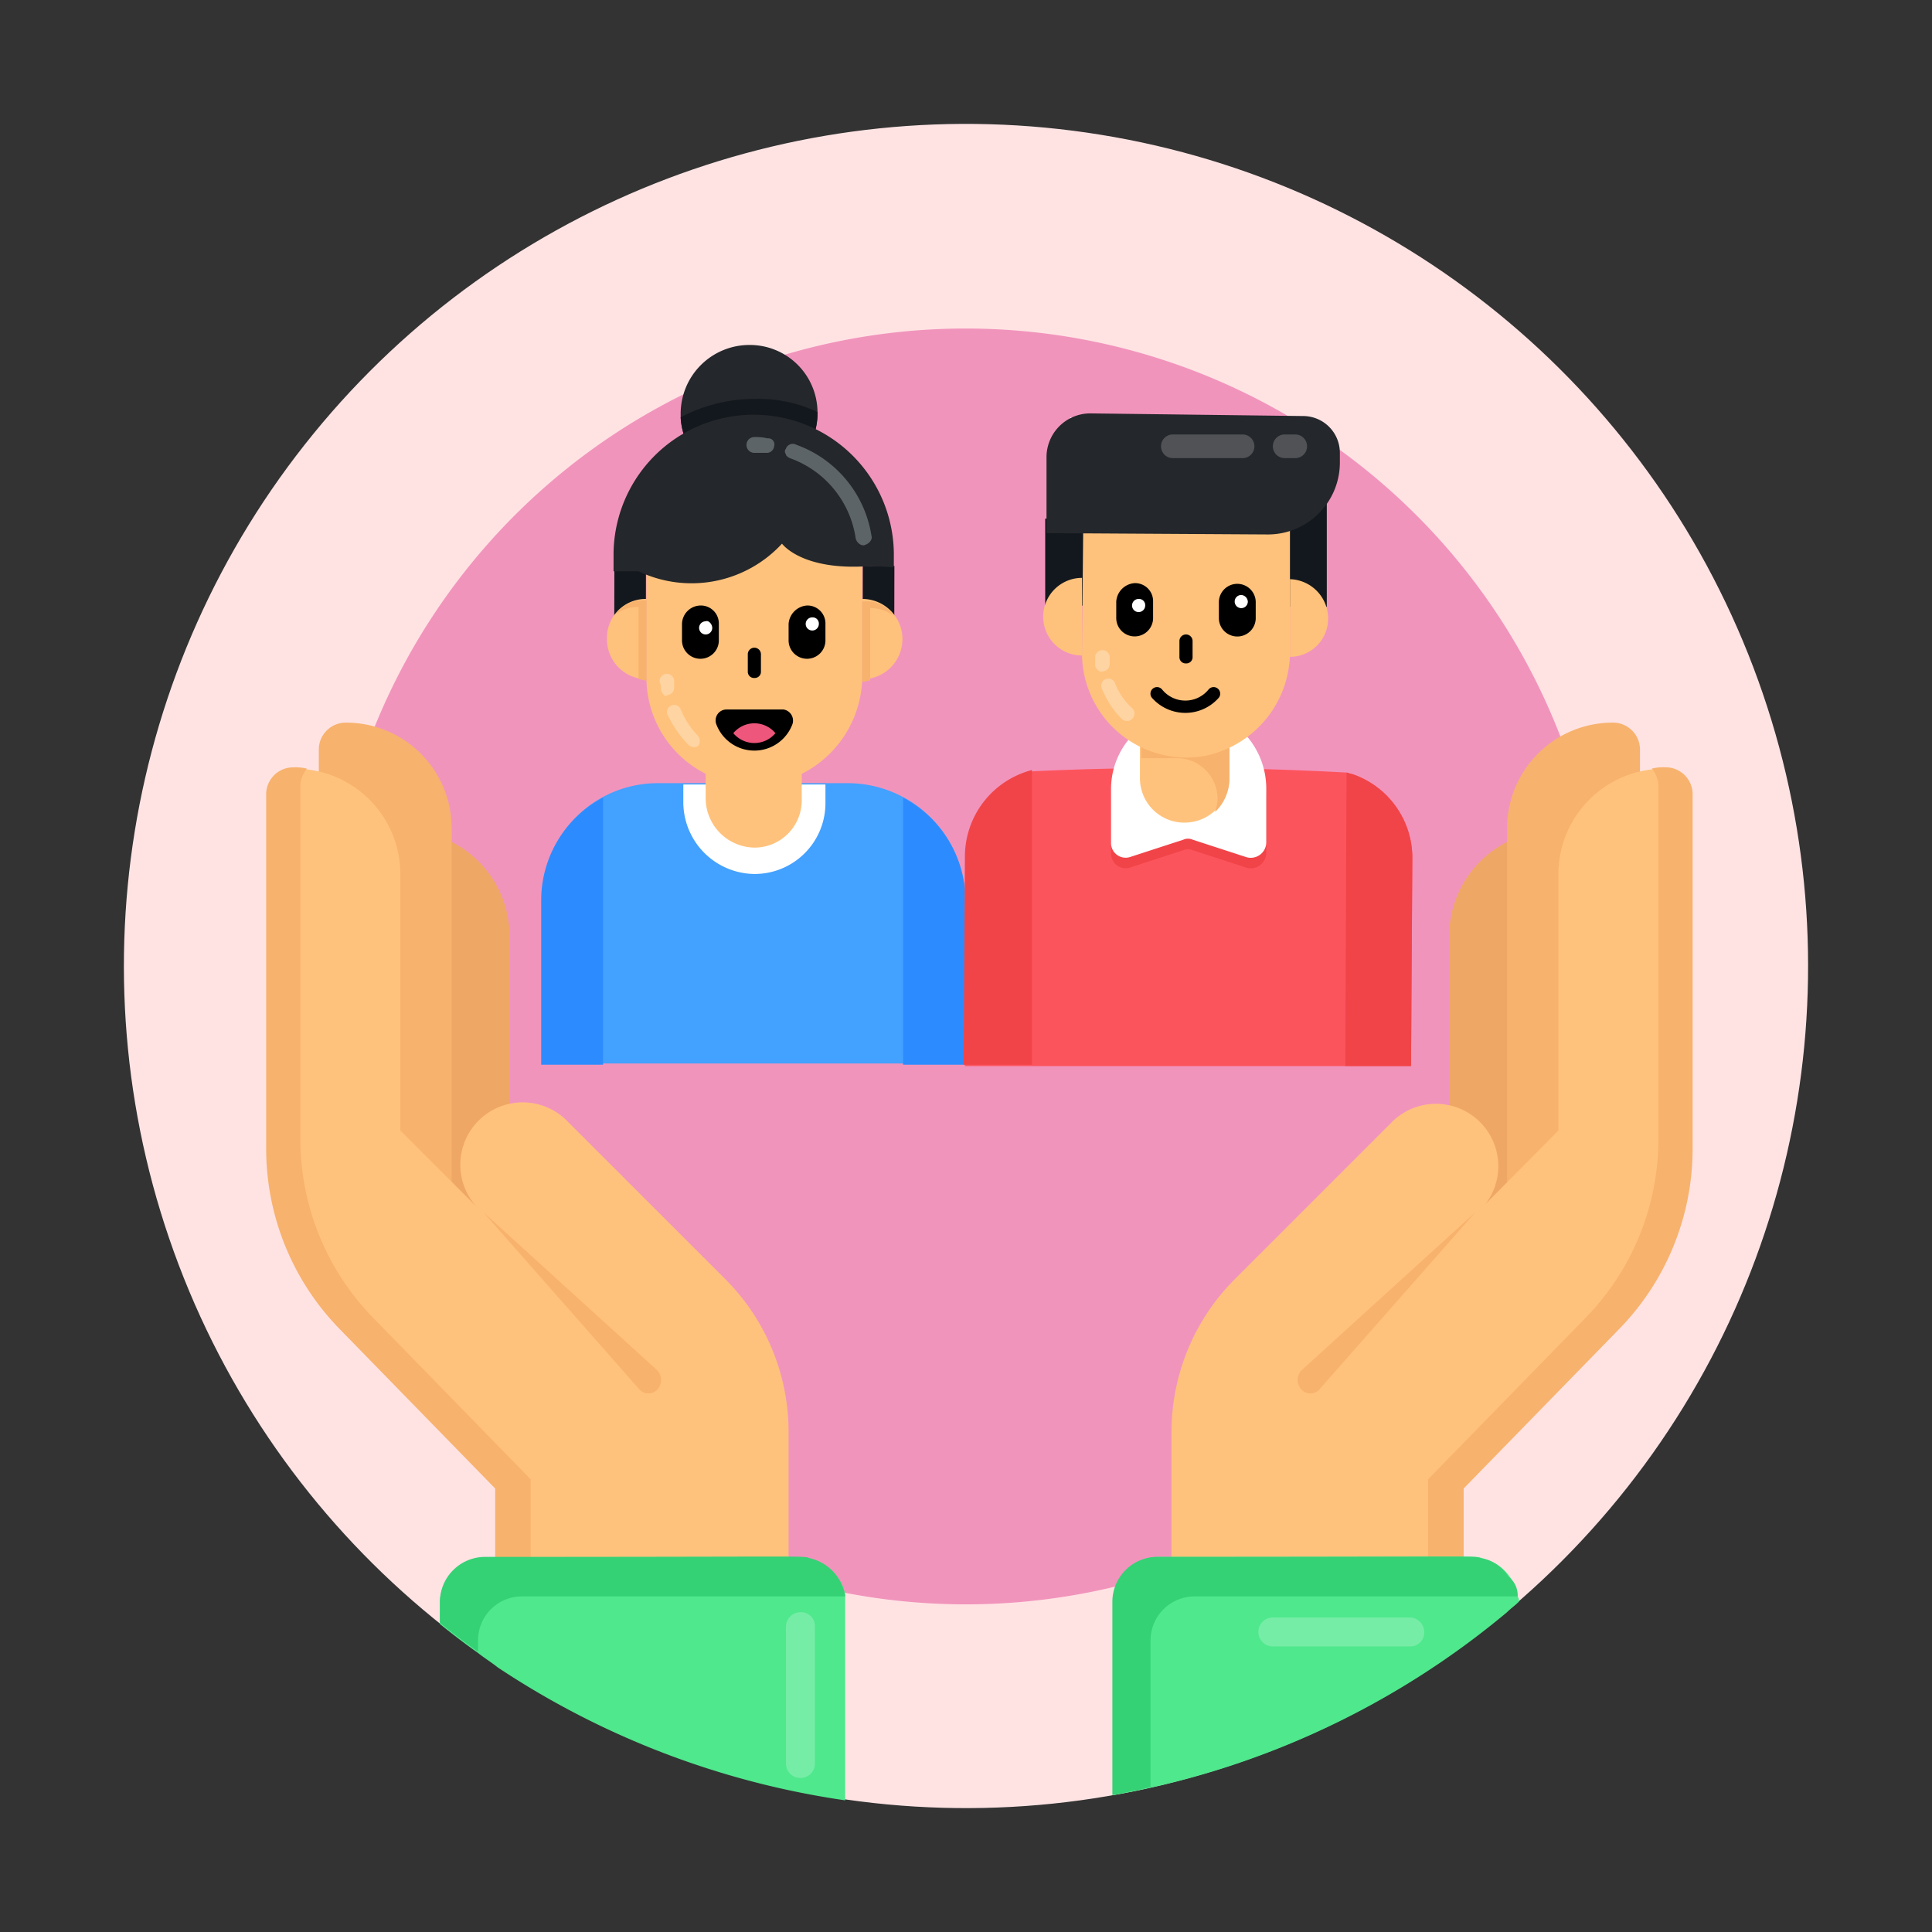 <svg xmlns="http://www.w3.org/2000/svg" width="95.495" height="95.495" viewBox="0 0 95.495 95.495">
  <rect x="0" y="0" width="95.495" height="95.495" fill="#333333" stroke="none"/>
  <g id="_x33_4" transform="translate(7.426 7.414)">
    <g id="Group_47777" data-name="Group 47777" transform="translate(-7.426 -7.414)">
      <g id="Group_47732" data-name="Group 47732" transform="translate(0 0)">
        <g id="Group_47731" data-name="Group 47731" transform="translate(0)">
          <circle id="Ellipse_501" data-name="Ellipse 501" cx="41.628" cy="41.628" r="41.628" transform="matrix(0.16, -0.987, 0.987, 0.16, 0, 82.174)" fill="#ffe3e3"/>
        </g>
      </g>
      <g id="Group_47734" data-name="Group 47734" transform="translate(16.213 16.27)">
        <g id="Group_47733" data-name="Group 47733">
          <path id="Path_46168" data-name="Path 46168" d="M80.528,49.081v.585a31.506,31.506,0,0,1-62.442,5.4,30.117,30.117,0,0,1-.585-5.984,31.514,31.514,0,0,1,63.028,0Z" transform="translate(-17.5 -17.6)" fill="#f194bc"/>
        </g>
      </g>
      <g id="Group_47776" data-name="Group 47776" transform="translate(13.156 35.718)">
        <g id="Group_47767" data-name="Group 47767">
          <g id="Group_47750" data-name="Group 47750">
            <g id="Group_47745" data-name="Group 47745">
              <g id="Group_47736" data-name="Group 47736" transform="translate(5.464 5.334)">
                <g id="Group_47735" data-name="Group 47735">
                  <path id="Path_46169" data-name="Path 46169" d="M21.2,79.7V57.066A1.334,1.334,0,0,1,22.566,55.7a5.219,5.219,0,0,1,5.2,5.2V79.7Z" transform="translate(-21.2 -55.7)" fill="#efa765"/>
                </g>
              </g>
              <g id="Group_47738" data-name="Group 47738" transform="translate(2.602)">
                <g id="Group_47737" data-name="Group 47737">
                  <path id="Path_46170" data-name="Path 46170" d="M16.8,71.5V48.866A1.334,1.334,0,0,1,18.166,47.5a5.219,5.219,0,0,1,5.2,5.2V71.5Z" transform="translate(-16.8 -47.5)" fill="#f7b26d"/>
                </g>
              </g>
              <g id="Group_47740" data-name="Group 47740" transform="translate(0.065 2.277)">
                <g id="Group_47739" data-name="Group 47739">
                  <path id="Path_46171" data-name="Path 46171" d="M19.469,68.887V56.2a5.219,5.219,0,0,0-5.2-5.2A1.334,1.334,0,0,0,12.9,52.366V69.8a12.654,12.654,0,0,0,3.642,8.911l7.675,7.87V93.6h14.44V83.782a10.687,10.687,0,0,0-3.122-7.545L27.73,68.432a3.082,3.082,0,1,0-4.358,4.358l4.293,4.293Z" transform="translate(-12.9 -51)" fill="#ffc27c"/>
                </g>
              </g>
              <g id="Group_47742" data-name="Group 47742" transform="translate(0 2.211)">
                <g id="Group_47741" data-name="Group 47741">
                  <path id="Path_46172" data-name="Path 46172" d="M38.557,93.114v.455H24.118V86.544l-7.675-7.87A12.768,12.768,0,0,1,12.8,69.763v-17.5A1.334,1.334,0,0,1,14.166,50.9a2.213,2.213,0,0,1,.65.065,1.37,1.37,0,0,0-.325.846V69.242a12.654,12.654,0,0,0,3.642,8.911l7.74,7.935v7.025Z" transform="translate(-12.8 -50.9)" fill="#f7b26d"/>
                </g>
              </g>
              <g id="Group_47744" data-name="Group 47744" transform="translate(10.732 24.196)">
                <g id="Group_47743" data-name="Group 47743">
                  <path id="Path_46173" data-name="Path 46173" d="M36.975,93.416,29.3,84.7l8.586,7.805a.7.7,0,0,1,.065.911.61.61,0,0,1-.976,0Z" transform="translate(-29.3 -84.7)" fill="#f7b26d"/>
                </g>
              </g>
            </g>
            <g id="Group_47747" data-name="Group 47747" transform="translate(8.586 41.287)">
              <g id="Group_47746" data-name="Group 47746">
                <path id="Path_46174" data-name="Path 46174" d="M46.034,113.2v9.757a41.828,41.828,0,0,1-17.172-6.569c-.325-.26-.65-.455-.976-.715-.65-.455-1.236-.911-1.886-1.431V113.2a2.235,2.235,0,0,1,2.211-2.211c16.521,0,15.676-.065,16.066.065a2.234,2.234,0,0,1,1.756,1.691v.455Z" transform="translate(-26 -110.975)" fill="#4fe88d"/>
              </g>
            </g>
            <g id="Group_47749" data-name="Group 47749" transform="translate(8.586 41.222)">
              <g id="Group_47748" data-name="Group 47748">
                <path id="Path_46175" data-name="Path 46175" d="M46.034,112.843h-16a2.166,2.166,0,0,0-2.146,2.146v.585c-.65-.455-1.236-.911-1.886-1.431V113.1a2.235,2.235,0,0,1,2.211-2.211c16.521,0,15.676-.065,16.066.065a2.282,2.282,0,0,1,1.756,1.886Z" transform="translate(-26 -110.875)" fill="#35d175"/>
              </g>
            </g>
          </g>
          <g id="Group_47766" data-name="Group 47766" transform="translate(41.823)">
            <g id="Group_47761" data-name="Group 47761" transform="translate(2.927)">
              <g id="Group_47752" data-name="Group 47752" transform="translate(13.724 5.334)">
                <g id="Group_47751" data-name="Group 47751">
                  <path id="Path_46176" data-name="Path 46176" d="M109.269,79.7V57.066A1.334,1.334,0,0,0,107.9,55.7a5.219,5.219,0,0,0-5.2,5.2V79.7Z" transform="translate(-102.7 -55.7)" fill="#efa765"/>
                </g>
              </g>
              <g id="Group_47754" data-name="Group 47754" transform="translate(16.586)">
                <g id="Group_47753" data-name="Group 47753">
                  <path id="Path_46177" data-name="Path 46177" d="M113.669,71.5V48.866A1.334,1.334,0,0,0,112.3,47.5a5.219,5.219,0,0,0-5.2,5.2V71.5Z" transform="translate(-107.1 -47.5)" fill="#f7b26d"/>
                </g>
              </g>
              <g id="Group_47756" data-name="Group 47756" transform="translate(0 2.277)">
                <g id="Group_47755" data-name="Group 47755">
                  <path id="Path_46178" data-name="Path 46178" d="M100.723,68.887V56.2a5.219,5.219,0,0,1,5.2-5.2,1.334,1.334,0,0,1,1.366,1.366V69.8a12.654,12.654,0,0,1-3.642,8.911l-7.675,7.87V93.6H81.6V83.782a10.687,10.687,0,0,1,3.122-7.545l7.805-7.805a3.082,3.082,0,0,1,4.358,4.358l-4.293,4.293Z" transform="translate(-81.6 -51)" fill="#ffc27c"/>
                </g>
              </g>
              <g id="Group_47758" data-name="Group 47758" transform="translate(0 2.211)">
                <g id="Group_47757" data-name="Group 47757">
                  <path id="Path_46179" data-name="Path 46179" d="M81.6,93.114v.455H96.04V86.544l7.675-7.87a12.768,12.768,0,0,0,3.642-8.911v-17.5a1.334,1.334,0,0,0-1.366-1.366,2.213,2.213,0,0,0-.65.065,1.37,1.37,0,0,1,.325.846V69.242a12.654,12.654,0,0,1-3.642,8.911l-7.74,7.935v7.025Z" transform="translate(-81.6 -50.9)" fill="#f7b26d"/>
                </g>
              </g>
              <g id="Group_47760" data-name="Group 47760" transform="translate(6.235 24.196)">
                <g id="Group_47759" data-name="Group 47759">
                  <path id="Path_46180" data-name="Path 46180" d="M92.3,93.416,99.976,84.7,91.39,92.505a.7.7,0,0,0-.065.911.61.61,0,0,0,.976,0Z" transform="translate(-91.186 -84.7)" fill="#f7b26d"/>
                </g>
              </g>
            </g>
            <g id="Group_47763" data-name="Group 47763" transform="translate(0.065 41.222)">
              <g id="Group_47762" data-name="Group 47762">
                <path id="Path_46181" data-name="Path 46181" d="M97.234,113.1c-.2.2-.39.325-.585.52A41.494,41.494,0,0,1,77.2,122.664V113.1a2.223,2.223,0,0,1,2.146-2.211c16.521,0,15.676-.065,16.066.065a2.275,2.275,0,0,1,1.756,1.886A.391.391,0,0,1,97.234,113.1Z" transform="translate(-77.2 -110.875)" fill="#4fe88d"/>
              </g>
            </g>
            <g id="Group_47765" data-name="Group 47765" transform="translate(0 41.222)">
              <g id="Group_47764" data-name="Group 47764">
                <path id="Path_46182" data-name="Path 46182" d="M97.134,112.843H81.2a2.18,2.18,0,0,0-2.211,2.146v7.285c-.585.13-1.236.26-1.886.39V113.1a2.223,2.223,0,0,1,2.146-2.211c16.521,0,15.676-.065,16.066.065a1.983,1.983,0,0,1,1.366.911,1.159,1.159,0,0,1,.455.976Z" transform="translate(-77.1 -110.875)" fill="#35d175"/>
              </g>
            </g>
          </g>
        </g>
        <g id="Group_47771" data-name="Group 47771" transform="translate(25.692 43.97)" opacity="0.55">
          <g id="Group_47770" data-name="Group 47770" opacity="0.4">
            <g id="Group_47769" data-name="Group 47769">
              <g id="Group_47768" data-name="Group 47768">
                <path id="Path_46183" data-name="Path 46183" d="M53.731,115.815v6.765a.715.715,0,1,1-1.431,0v-6.765a.722.722,0,0,1,.715-.715A.682.682,0,0,1,53.731,115.815Z" transform="translate(-52.3 -115.1)" fill="#fff"/>
              </g>
            </g>
          </g>
        </g>
        <g id="Group_47775" data-name="Group 47775" transform="translate(49.043 44.23)" opacity="0.55">
          <g id="Group_47774" data-name="Group 47774" opacity="0.4">
            <g id="Group_47773" data-name="Group 47773">
              <g id="Group_47772" data-name="Group 47772">
                <path id="Path_46184" data-name="Path 46184" d="M95.68,116.931H88.915a.715.715,0,0,1,0-1.431H95.68a.722.722,0,0,1,.715.715A.682.682,0,0,1,95.68,116.931Z" transform="translate(-88.2 -115.5)" fill="#fff"/>
              </g>
            </g>
          </g>
        </g>
      </g>
    </g>
    <g id="Group_47908" data-name="Group 47908" transform="translate(19.324 9.637)">
      <g id="Group_47907" data-name="Group 47907">
        <g id="Group_47841" data-name="Group 47841">
          <g id="Group_47833" data-name="Group 47833">
            <g id="Group_47779" data-name="Group 47779" transform="translate(0.065 21.66)">
              <g id="Group_47778" data-name="Group 47778">
                <path id="Path_46185" data-name="Path 46185" d="M54.679,66.019V57.369A5.827,5.827,0,0,0,48.955,52.1H39.524A5.691,5.691,0,0,0,33.8,57.824v8.13H54.679Z" transform="translate(-33.8 -52.1)" fill="#43a1ff"/>
              </g>
            </g>
            <g id="Group_47781" data-name="Group 47781" transform="translate(17.887 22.375)">
              <g id="Group_47780" data-name="Group 47780">
                <path id="Path_46186" data-name="Path 46186" d="M64.257,66.4V57.753A5.775,5.775,0,0,0,61.2,53.2V66.4Z" transform="translate(-61.2 -53.2)" fill="#2c8cff"/>
              </g>
            </g>
            <g id="Group_47783" data-name="Group 47783" transform="translate(0 22.375)">
              <g id="Group_47782" data-name="Group 47782">
                <path id="Path_46187" data-name="Path 46187" d="M36.757,66.4V53.2A5.732,5.732,0,0,0,33.7,58.273V66.4Z" transform="translate(-33.7 -53.2)" fill="#2c8cff"/>
              </g>
            </g>
            <g id="Group_47785" data-name="Group 47785" transform="translate(7.025 21.725)">
              <g id="Group_47784" data-name="Group 47784">
                <path id="Path_46188" data-name="Path 46188" d="M51.525,52.2v.911a3.5,3.5,0,0,1-3.512,3.512A3.554,3.554,0,0,1,44.5,53.111V52.2Z" transform="translate(-44.5 -52.2)" fill="#fff"/>
              </g>
            </g>
            <g id="Group_47787" data-name="Group 47787" transform="translate(8.13 17.302)">
              <g id="Group_47786" data-name="Group 47786">
                <path id="Path_46189" data-name="Path 46189" d="M50.948,45.465V50.6a2.332,2.332,0,0,1-2.342,2.342A2.444,2.444,0,0,1,46.2,50.538V45.4Z" transform="translate(-46.2 -45.4)" fill="#ffc27c"/>
              </g>
            </g>
            <g id="Group_47832" data-name="Group 47832" transform="translate(3.252)">
              <g id="Group_47789" data-name="Group 47789" transform="translate(3.642)">
                <g id="Group_47788" data-name="Group 47788">
                  <path id="Path_46190" data-name="Path 46190" d="M51.065,22.117v.065a3.4,3.4,0,0,1-3.382,3.382A3.365,3.365,0,0,1,44.3,22.377v-.2A3.4,3.4,0,0,1,47.682,18.8a3.346,3.346,0,0,1,3.382,3.317Z" transform="translate(-44.3 -18.8)" fill="#24272b"/>
                </g>
              </g>
              <g id="Group_47791" data-name="Group 47791" transform="translate(3.642 2.667)">
                <g id="Group_47790" data-name="Group 47790">
                  <path id="Path_46191" data-name="Path 46191" d="M51.065,23.55v.065A3.4,3.4,0,0,1,47.682,27,3.365,3.365,0,0,1,44.3,23.811a7.819,7.819,0,0,1,3.708-.911A6.788,6.788,0,0,1,51.065,23.55Z" transform="translate(-44.3 -22.9)" fill="#13181e"/>
                </g>
              </g>
              <g id="Group_47793" data-name="Group 47793" transform="translate(0.359 10.867)">
                <g id="Group_47792" data-name="Group 47792" transform="translate(0 0)">
                  <path id="Path_46192" data-name="Path 46192" d="M0,0H3.187V1.561H0Z" transform="translate(0 3.187) rotate(-89.885)" fill="#13181e"/>
                </g>
              </g>
              <g id="Group_47795" data-name="Group 47795" transform="translate(12.639 10.917)">
                <g id="Group_47794" data-name="Group 47794" transform="translate(0 0)">
                  <path id="Path_46193" data-name="Path 46193" d="M0,0H3.187V1.561H0Z" transform="translate(0 3.187) rotate(-89.885)" fill="#13181e"/>
                </g>
              </g>
              <g id="Group_47829" data-name="Group 47829" transform="translate(0 9.236)">
                <g id="Group_47826" data-name="Group 47826">
                  <g id="Group_47797" data-name="Group 47797" transform="translate(1.951)">
                    <g id="Group_47796" data-name="Group 47796">
                      <path id="Path_46194" data-name="Path 46194" d="M52.367,33.065v6.96a5.448,5.448,0,0,1-4.293,5.4A5.323,5.323,0,0,1,41.7,40.155V33Z" transform="translate(-41.7 -33)" fill="#ffc27c"/>
                    </g>
                  </g>
                  <g id="Group_47800" data-name="Group 47800" transform="translate(2.968 8.561)" opacity="0.3">
                    <g id="Group_47799" data-name="Group 47799">
                      <g id="Group_47798" data-name="Group 47798">
                        <path id="Path_46195" data-name="Path 46195" d="M44.328,48.138a5.644,5.644,0,0,1-1.041-1.5.35.35,0,0,1,.65-.26,4.066,4.066,0,0,0,.846,1.3.4.4,0,0,1,0,.52A.4.4,0,0,1,44.328,48.138Z" transform="translate(-43.262 -46.162)" fill="#fff"/>
                      </g>
                    </g>
                  </g>
                  <g id="Group_47803" data-name="Group 47803" transform="translate(2.602 7.025)" opacity="0.3">
                    <g id="Group_47802" data-name="Group 47802">
                      <g id="Group_47801" data-name="Group 47801">
                        <path id="Path_46196" data-name="Path 46196" d="M42.765,44.581a.825.825,0,0,0-.065-.39.359.359,0,1,1,.715-.065v.325a.364.364,0,0,1-.325.39C42.96,44.971,42.83,44.776,42.765,44.581Z" transform="translate(-42.7 -43.8)" fill="#fff"/>
                      </g>
                    </g>
                  </g>
                  <g id="Group_47805" data-name="Group 47805" transform="translate(12.619 3.317)">
                    <g id="Group_47804" data-name="Group 47804">
                      <path id="Path_46197" data-name="Path 46197" d="M58.1,38.1h0v3.968a1.984,1.984,0,1,0,0-3.968Z" transform="translate(-58.1 -38.1)" fill="#ffc27c"/>
                    </g>
                  </g>
                  <g id="Group_47807" data-name="Group 47807" transform="translate(12.619 3.438)">
                    <g id="Group_47806" data-name="Group 47806">
                      <path id="Path_46198" data-name="Path 46198" d="M59.661,39.01a1.816,1.816,0,0,0-1.171-.39V42.2c-.13,0-.26.065-.39.065V38.295a1.6,1.6,0,0,1,1.561.715Z" transform="translate(-58.1 -38.285)" fill="#f7b26d"/>
                    </g>
                  </g>
                  <g id="Group_47812" data-name="Group 47812" transform="translate(3.708 3.642)">
                    <g id="Group_47809" data-name="Group 47809" transform="translate(5.269)">
                      <g id="Group_47808" data-name="Group 47808">
                        <path id="Path_46199" data-name="Path 46199" d="M52.5,39.511v.781a.911.911,0,1,0,1.821,0v-.781a.889.889,0,0,0-.911-.911A.979.979,0,0,0,52.5,39.511Z" transform="translate(-52.5 -38.6)"/>
                      </g>
                    </g>
                    <g id="Group_47811" data-name="Group 47811">
                      <g id="Group_47810" data-name="Group 47810">
                        <path id="Path_46200" data-name="Path 46200" d="M44.4,39.511v.781a.911.911,0,1,0,1.821,0v-.781a.889.889,0,0,0-.911-.911A.93.93,0,0,0,44.4,39.511Z" transform="translate(-44.4 -38.6)"/>
                      </g>
                    </g>
                  </g>
                  <g id="Group_47815" data-name="Group 47815" transform="translate(6.96 5.724)">
                    <g id="Group_47814" data-name="Group 47814">
                      <g id="Group_47813" data-name="Group 47813">
                        <path id="Path_46201" data-name="Path 46201" d="M49.725,43.3a.307.307,0,0,1-.325-.325v-.846a.325.325,0,1,1,.65,0v.846A.307.307,0,0,1,49.725,43.3Z" transform="translate(-49.4 -41.8)"/>
                      </g>
                    </g>
                  </g>
                  <g id="Group_47817" data-name="Group 47817" transform="translate(0 3.317)">
                    <g id="Group_47816" data-name="Group 47816">
                      <path id="Path_46202" data-name="Path 46202" d="M40.651,38.1v3.968A1.972,1.972,0,0,1,38.7,40.051,1.916,1.916,0,0,1,40.651,38.1Z" transform="translate(-38.7 -38.1)" fill="#ffc27c"/>
                    </g>
                  </g>
                  <g id="Group_47819" data-name="Group 47819" transform="translate(5.365 8.781)">
                    <g id="Group_47818" data-name="Group 47818">
                      <path id="Path_46203" data-name="Path 46203" d="M50.754,47.215a2.009,2.009,0,0,1-3.773,0,.541.541,0,0,1,.52-.715h2.8A.556.556,0,0,1,50.754,47.215Z" transform="translate(-46.948 -46.5)"/>
                    </g>
                  </g>
                  <g id="Group_47821" data-name="Group 47821" transform="translate(6.244 9.464)">
                    <g id="Group_47820" data-name="Group 47820">
                      <path id="Path_46204" data-name="Path 46204" d="M50.381,48.038a1.354,1.354,0,0,1-2.081,0A1.354,1.354,0,0,1,50.381,48.038Z" transform="translate(-48.3 -47.55)" fill="#ef567b"/>
                    </g>
                  </g>
                  <g id="Group_47823" data-name="Group 47823" transform="translate(4.553 4.41)">
                    <g id="Group_47822" data-name="Group 47822">
                      <path id="Path_46205" data-name="Path 46205" d="M46.35,40.118a.325.325,0,1,1-.325-.325C46.155,39.728,46.35,39.923,46.35,40.118Z" transform="translate(-45.7 -39.78)" fill="#fff"/>
                    </g>
                  </g>
                  <g id="Group_47825" data-name="Group 47825" transform="translate(9.822 4.228)">
                    <g id="Group_47824" data-name="Group 47824">
                      <path id="Path_46206" data-name="Path 46206" d="M54.45,39.825a.325.325,0,1,1-.325-.325A.307.307,0,0,1,54.45,39.825Z" transform="translate(-53.8 -39.5)" fill="#fff"/>
                    </g>
                  </g>
                </g>
                <g id="Group_47828" data-name="Group 47828" transform="translate(0.39 3.374)">
                  <g id="Group_47827" data-name="Group 47827">
                    <path id="Path_46207" data-name="Path 46207" d="M39.3,38.911a1.948,1.948,0,0,1,1.171-.39V42.1c.13,0,.26.065.39.065V38.2a1.728,1.728,0,0,0-1.561.715Z" transform="translate(-39.3 -38.187)" fill="#f7b26d"/>
                  </g>
                </g>
              </g>
              <g id="Group_47831" data-name="Group 47831" transform="translate(0.325 3.447)">
                <g id="Group_47830" data-name="Group 47830">
                  <path id="Path_46208" data-name="Path 46208" d="M51.884,31.58c-3.382.26-4.358-1.106-4.358-1.106a6.083,6.083,0,0,1-7.09,1.366H39.2v-.846a6.927,6.927,0,1,1,13.854.065v.585Z" transform="translate(-39.2 -24.1)" fill="#24272b"/>
                </g>
              </g>
            </g>
          </g>
          <g id="Group_47840" data-name="Group 47840" transform="translate(10.147 4.553)" opacity="0.3">
            <g id="Group_47839" data-name="Group 47839">
              <g id="Group_47838" data-name="Group 47838">
                <g id="Group_47835" data-name="Group 47835" transform="translate(1.903 0.338)">
                  <g id="Group_47834" data-name="Group 47834">
                    <path id="Path_46209" data-name="Path 46209" d="M56.5,30.86c.065.2-.13.39-.325.455-.13.065-.39-.065-.455-.325a4.975,4.975,0,0,0-3.252-3.968q-.2-.1-.2-.2a.2.2,0,0,1,0-.26.36.36,0,0,1,.52-.2A5.717,5.717,0,0,1,56.5,30.86Z" transform="translate(-52.225 -26.319)" fill="#e5f5f9"/>
                  </g>
                </g>
                <g id="Group_47837" data-name="Group 47837">
                  <g id="Group_47836" data-name="Group 47836">
                    <path id="Path_46210" data-name="Path 46210" d="M50.666,26.255a.364.364,0,0,1-.39.325H49.69a.39.39,0,0,1,0-.781,2.44,2.44,0,0,1,.65.065A.3.3,0,0,1,50.666,26.255Z" transform="translate(-49.3 -25.8)" fill="#e5f5f9"/>
                  </g>
                </g>
              </g>
            </g>
          </g>
        </g>
        <g id="Group_47906" data-name="Group 47906" transform="translate(20.879 3.382)">
          <g id="Group_47845" data-name="Group 47845" transform="translate(5.269 0.195)">
            <g id="Group_47844" data-name="Group 47844">
              <g id="Group_47843" data-name="Group 47843">
                <g id="Group_47842" data-name="Group 47842">
                  <path id="Path_46211" data-name="Path 46211" d="M86.063,24.365v1.561a6.093,6.093,0,0,1-6.114,6.049A6.107,6.107,0,0,1,73.9,25.861V24.3Z" transform="translate(-73.9 -24.3)" fill="#fff"/>
                </g>
              </g>
            </g>
          </g>
          <g id="Group_47905" data-name="Group 47905">
            <g id="Group_47847" data-name="Group 47847" transform="translate(0.065 17.526)">
              <g id="Group_47846" data-name="Group 47846">
                <path id="Path_46212" data-name="Path 46212" d="M87.95,65.616,88.015,55.4a4.374,4.374,0,0,0-2.992-4.163c-.065,0-.2-.065-.26-.065a153.536,153.536,0,0,0-15.48-.065,4.42,4.42,0,0,0-3.317,4.228L65.9,65.681H87.95Z" transform="translate(-65.9 -50.945)" fill="#fc545d"/>
              </g>
            </g>
            <g id="Group_47849" data-name="Group 47849" transform="translate(18.863 17.757)">
              <g id="Group_47848" data-name="Group 47848">
                <path id="Path_46213" data-name="Path 46213" d="M98.052,65.74l.065-10.212a4.374,4.374,0,0,0-2.992-4.163c-.065,0-.2-.065-.26-.065L94.8,65.8h3.252Z" transform="translate(-94.8 -51.3)" fill="#f14448"/>
              </g>
            </g>
            <g id="Group_47851" data-name="Group 47851" transform="translate(0 17.627)">
              <g id="Group_47850" data-name="Group 47850">
                <path id="Path_46214" data-name="Path 46214" d="M69.182,65.67V51.1a4.42,4.42,0,0,0-3.317,4.228L65.8,65.67Z" transform="translate(-65.8 -51.1)" fill="#f14448"/>
              </g>
            </g>
            <g id="Group_47904" data-name="Group 47904" transform="translate(3.968)">
              <g id="Group_47903" data-name="Group 47903">
                <g id="Group_47902" data-name="Group 47902">
                  <g id="Group_47855" data-name="Group 47855" transform="translate(0.065 3.512)">
                    <g id="Group_47854" data-name="Group 47854">
                      <g id="Group_47853" data-name="Group 47853">
                        <g id="Group_47852" data-name="Group 47852">
                          <path id="Path_46215" data-name="Path 46215" d="M72,31.091v4.293l13.919.065V29.4A3.481,3.481,0,0,1,82.8,31.221Z" transform="translate(-72 -29.4)" fill="#13181e"/>
                        </g>
                      </g>
                    </g>
                  </g>
                  <g id="Group_47892" data-name="Group 47892" transform="translate(0 4.943)">
                    <g id="Group_47857" data-name="Group 47857" transform="translate(3.312 10.274)">
                      <g id="Group_47856" data-name="Group 47856">
                        <path id="Path_46216" data-name="Path 46216" d="M84.672,51.236V53.9a.767.767,0,0,1-1.041.715l-2.6-.846a.556.556,0,0,0-.455,0l-2.6.846A.723.723,0,0,1,77,53.9V51.236a3.865,3.865,0,0,1,6.634-2.667A4.1,4.1,0,0,1,84.672,51.236Z" transform="translate(-76.992 -47.396)" fill="#f14448"/>
                      </g>
                    </g>
                    <g id="Group_47859" data-name="Group 47859" transform="translate(3.312 9.754)">
                      <g id="Group_47858" data-name="Group 47858">
                        <path id="Path_46217" data-name="Path 46217" d="M84.672,50.436V53.1a.767.767,0,0,1-1.041.715l-2.6-.846a.556.556,0,0,0-.455,0l-2.6.846A.723.723,0,0,1,77,53.1V50.436a3.865,3.865,0,0,1,6.634-2.667A3.965,3.965,0,0,1,84.672,50.436Z" transform="translate(-76.992 -46.596)" fill="#fff"/>
                      </g>
                    </g>
                    <g id="Group_47864" data-name="Group 47864" transform="translate(4.748 11.123)">
                      <g id="Group_47861" data-name="Group 47861">
                        <g id="Group_47860" data-name="Group 47860">
                          <path id="Path_46218" data-name="Path 46218" d="M79.2,48.7v1.951a2.193,2.193,0,0,0,2.211,2.211,2.221,2.221,0,0,0,2.211-2.211V48.7Z" transform="translate(-79.2 -48.7)" fill="#ffc27c"/>
                        </g>
                      </g>
                      <g id="Group_47863" data-name="Group 47863" transform="translate(0.065)">
                        <g id="Group_47862" data-name="Group 47862">
                          <path id="Path_46219" data-name="Path 46219" d="M83.658,48.765v1.951a2.271,2.271,0,0,1-.65,1.561l-.065.065a2.311,2.311,0,0,0,.13-.65,2.013,2.013,0,0,0-1.951-2.016H79.3V48.7Z" transform="translate(-79.3 -48.7)" fill="#f7b26d"/>
                        </g>
                      </g>
                    </g>
                    <g id="Group_47866" data-name="Group 47866" transform="translate(1.886)">
                      <g id="Group_47865" data-name="Group 47865">
                        <path id="Path_46220" data-name="Path 46220" d="M85.077,31.665v6.7a5.248,5.248,0,0,1-4.1,5.2A5.152,5.152,0,0,1,74.8,38.495l.065-6.895Z" transform="translate(-74.8 -31.6)" fill="#ffc27c"/>
                      </g>
                    </g>
                    <g id="Group_47869" data-name="Group 47869" transform="translate(2.838 8.171)" opacity="0.3">
                      <g id="Group_47868" data-name="Group 47868">
                        <g id="Group_47867" data-name="Group 47867">
                          <path id="Path_46221" data-name="Path 46221" d="M77.263,46.138a4.578,4.578,0,0,1-.976-1.5.35.35,0,1,1,.65-.26,3.231,3.231,0,0,0,.846,1.236.368.368,0,1,1-.52.52Z" transform="translate(-76.263 -44.162)" fill="#fff"/>
                        </g>
                      </g>
                    </g>
                    <g id="Group_47872" data-name="Group 47872" transform="translate(2.537 6.765)" opacity="0.3">
                      <g id="Group_47871" data-name="Group 47871">
                        <g id="Group_47870" data-name="Group 47870">
                          <path id="Path_46222" data-name="Path 46222" d="M75.8,42.781v-.39a.359.359,0,1,1,.715-.065v.325a.364.364,0,0,1-.325.39C76.06,43.106,75.865,42.976,75.8,42.781Z" transform="translate(-75.8 -42)" fill="#fff"/>
                        </g>
                      </g>
                    </g>
                    <g id="Group_47874" data-name="Group 47874" transform="translate(12.163 3.252)">
                      <g id="Group_47873" data-name="Group 47873">
                        <path id="Path_46223" data-name="Path 46223" d="M90.6,36.6v3.838a1.888,1.888,0,0,0,1.886-1.886A1.944,1.944,0,0,0,90.6,36.6Z" transform="translate(-90.6 -36.6)" fill="#ffc27c"/>
                      </g>
                    </g>
                    <g id="Group_47879" data-name="Group 47879" transform="translate(3.577 3.447)">
                      <g id="Group_47876" data-name="Group 47876" transform="translate(5.073 0.065)">
                        <g id="Group_47875" data-name="Group 47875">
                          <path id="Path_46224" data-name="Path 46224" d="M85.2,37.911v.781a.911.911,0,0,0,1.821,0v-.781a.911.911,0,1,0-1.821,0Z" transform="translate(-85.2 -37)"/>
                        </g>
                      </g>
                      <g id="Group_47878" data-name="Group 47878">
                        <g id="Group_47877" data-name="Group 47877">
                          <path id="Path_46225" data-name="Path 46225" d="M77.4,37.811v.781a.911.911,0,1,0,1.821,0v-.781a.889.889,0,0,0-.911-.911A.977.977,0,0,0,77.4,37.811Z" transform="translate(-77.4 -36.9)"/>
                        </g>
                      </g>
                    </g>
                    <g id="Group_47882" data-name="Group 47882" transform="translate(6.7 5.984)">
                      <g id="Group_47881" data-name="Group 47881">
                        <g id="Group_47880" data-name="Group 47880">
                          <path id="Path_46226" data-name="Path 46226" d="M82.525,42.231a.307.307,0,0,1-.325-.325v-.781a.325.325,0,0,1,.65,0v.781A.307.307,0,0,1,82.525,42.231Z" transform="translate(-82.2 -40.8)"/>
                        </g>
                      </g>
                    </g>
                    <g id="Group_47884" data-name="Group 47884" transform="translate(0 3.187)">
                      <g id="Group_47883" data-name="Group 47883">
                        <path id="Path_46227" data-name="Path 46227" d="M73.786,36.5v3.838a1.919,1.919,0,0,1,0-3.838Z" transform="translate(-71.9 -36.5)" fill="#ffc27c"/>
                      </g>
                    </g>
                    <g id="Group_47887" data-name="Group 47887" transform="translate(5.243 8.56)">
                      <g id="Group_47886" data-name="Group 47886">
                        <g id="Group_47885" data-name="Group 47885">
                          <path id="Path_46228" data-name="Path 46228" d="M80.051,45.307a.325.325,0,0,1,.52-.39,1.476,1.476,0,0,0,2.277,0,.325.325,0,0,1,.52.39A2.2,2.2,0,0,1,80.051,45.307Z" transform="translate(-79.961 -44.761)"/>
                        </g>
                      </g>
                    </g>
                    <g id="Group_47889" data-name="Group 47889" transform="translate(4.358 4.228)">
                      <g id="Group_47888" data-name="Group 47888">
                        <path id="Path_46229" data-name="Path 46229" d="M79.25,38.425a.325.325,0,1,1-.325-.325A.307.307,0,0,1,79.25,38.425Z" transform="translate(-78.6 -38.1)" fill="#fff"/>
                      </g>
                    </g>
                    <g id="Group_47891" data-name="Group 47891" transform="translate(9.431 4.033)">
                      <g id="Group_47890" data-name="Group 47890">
                        <path id="Path_46230" data-name="Path 46230" d="M87.05,38.125a.325.325,0,1,1-.325-.325A.348.348,0,0,1,87.05,38.125Z" transform="translate(-86.4 -37.8)" fill="#fff"/>
                      </g>
                    </g>
                  </g>
                  <g id="Group_47894" data-name="Group 47894" transform="translate(0.13)">
                    <g id="Group_47893" data-name="Group 47893">
                      <path id="Path_46231" data-name="Path 46231" d="M72.1,26.146v3.773l10.927.065A3.554,3.554,0,0,0,86.6,26.472v-.52a1.818,1.818,0,0,0-1.821-1.821L74.246,24A2.166,2.166,0,0,0,72.1,26.146Z" transform="translate(-72.1 -24)" fill="#24272b"/>
                    </g>
                  </g>
                  <g id="Group_47901" data-name="Group 47901" transform="translate(5.789 1.041)" opacity="0.2">
                    <g id="Group_47897" data-name="Group 47897">
                      <g id="Group_47896" data-name="Group 47896">
                        <g id="Group_47895" data-name="Group 47895">
                          <path id="Path_46232" data-name="Path 46232" d="M81.385,26.771h3.447a.585.585,0,1,0,0-1.171H81.385a.585.585,0,0,0,0,1.171Z" transform="translate(-80.8 -25.6)" fill="#fff"/>
                        </g>
                      </g>
                    </g>
                    <g id="Group_47900" data-name="Group 47900" transform="translate(5.529)">
                      <g id="Group_47899" data-name="Group 47899">
                        <g id="Group_47898" data-name="Group 47898">
                          <path id="Path_46233" data-name="Path 46233" d="M89.885,26.771h.52a.585.585,0,1,0,0-1.171h-.52a.585.585,0,1,0,0,1.171Z" transform="translate(-89.3 -25.6)" fill="#fff"/>
                        </g>
                      </g>
                    </g>
                  </g>
                </g>
              </g>
            </g>
          </g>
        </g>
      </g>
    </g>
  </g>
</svg>
